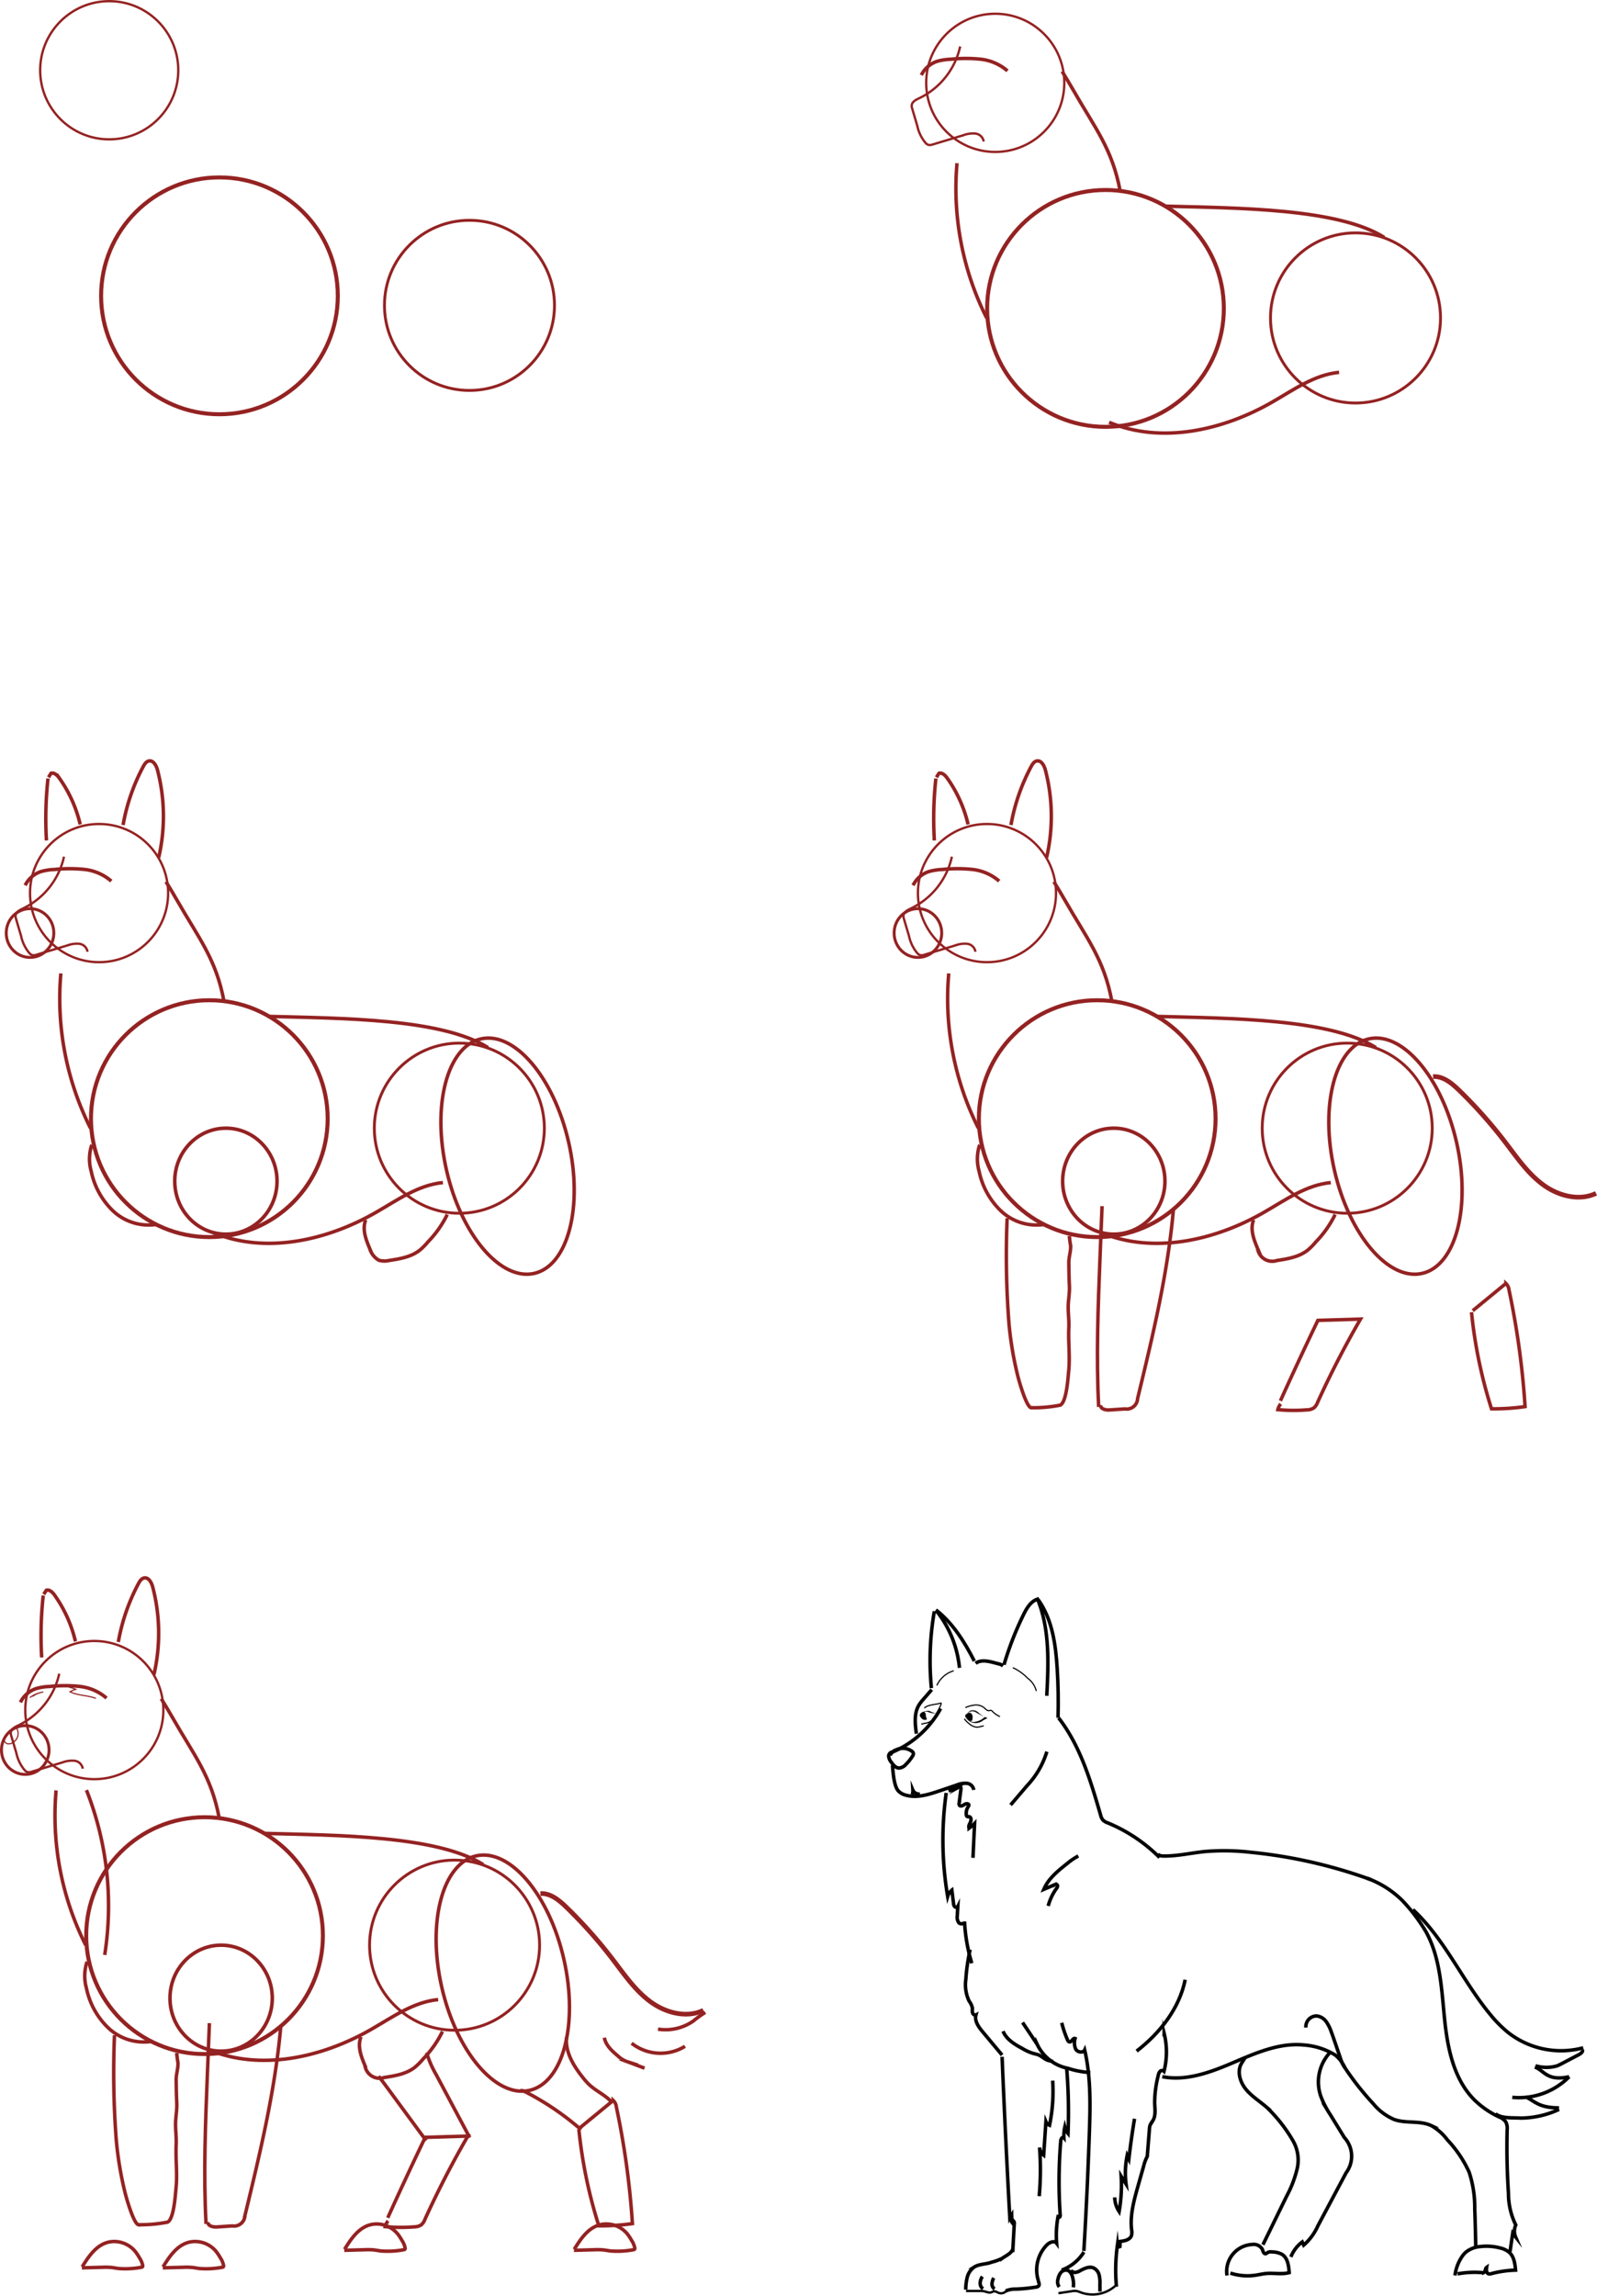 <svg xmlns="http://www.w3.org/2000/svg" width="342.839" height="492.622" viewBox="0 0 342.839 492.622"><defs><style>.a,.b,.c,.d,.e,.f,.g,.h,.i,.j,.k{fill:none;stroke-miterlimit:10;}.a,.b,.c,.d,.e,.f,.g,.h{stroke:#942222;}.a,.k{stroke-width:0.5px;}.b{stroke-width:0.616px;}.c{stroke-width:0.857px;}.d,.i{stroke-width:0.75px;}.e{stroke-width:0.631px;}.f{stroke-width:0.763px;}.h,.j{stroke-width:0.25px;}.i,.j,.k{stroke:#000;}</style></defs><g transform="translate(-130.696 -173.308)"><g transform="translate(139.318 173.558)"><circle class="a" cx="14.824" cy="14.824" r="14.824"/><circle class="b" cx="18.251" cy="18.251" r="18.251" transform="translate(73.912 47.013)"/><circle class="c" cx="25.407" cy="25.407" r="25.407" transform="translate(13.082 37.812)"/></g><g transform="translate(326.414 176.258)"><circle class="a" cx="14.824" cy="14.824" r="14.824" transform="translate(3.115)"/><circle class="b" cx="18.251" cy="18.251" r="18.251" transform="translate(77.027 47.013)"/><circle class="c" cx="25.407" cy="25.407" r="25.407" transform="translate(16.197 37.812)"/><path class="d" d="M299.04,202.025a61.858,61.858,0,0,0,6.374,33.22" transform="translate(-289.309 -169.963)"/><path class="d" d="M292.726,187.192a5.85,5.85,0,0,1,3.317-2.928,11.6,11.6,0,0,1,2.944-.466,31.31,31.31,0,0,1,6.417-.017,10.523,10.523,0,0,1,5.808,2.508" transform="translate(-290.652 -174.033)"/><path class="a" d="M301.436,181.515a16.191,16.191,0,0,1-8.782,11.1c-.709.335-1.553.762-1.622,1.544a2.127,2.127,0,0,0,.128.772l1.065,3.6a8.383,8.383,0,0,0,1.8,3.7,1.4,1.4,0,0,0,.639.412,1.716,1.716,0,0,0,.885-.1l6.54-1.97a5.91,5.91,0,0,1,2.617-.372,2.025,2.025,0,0,1,1.779,1.707" transform="translate(-291.028 -174.498)"/><path class="d" d="M317.48,185.909c.828,1.359,1.657,2.717,2.447,4.1,4.568,7.995,8.306,12.478,10,21.529" transform="translate(-285.178 -173.527)"/><path class="d" d="M335.594,209.576c15.7.414,37.1.449,47.012,6.693" transform="translate(-281.172 -168.293)"/><path class="d" d="M325.734,249.49c11.227,4.7,24.409,1.74,34.97-4.311,4.6-2.634,9.121-5.914,14.4-6.406" transform="translate(-283.353 -161.836)"/></g><g transform="translate(132.034 336.553)"><circle class="a" cx="14.824" cy="14.824" r="14.824" transform="translate(5.108 13.537)"/><circle class="b" cx="18.251" cy="18.251" r="18.251" transform="translate(79.02 60.55)"/><circle class="c" cx="25.407" cy="25.407" r="25.407" transform="translate(18.191 51.349)"/><path class="d" d="M141.494,344.377a61.855,61.855,0,0,0,6.373,33.219" transform="translate(-129.769 -298.777)"/><path class="d" d="M135.18,329.544a5.842,5.842,0,0,1,3.317-2.928,11.536,11.536,0,0,1,2.943-.468,31.486,31.486,0,0,1,6.417-.017,10.529,10.529,0,0,1,5.809,2.509" transform="translate(-131.112 -302.848)"/><path class="a" d="M143.89,323.867a16.2,16.2,0,0,1-8.784,11.1c-.708.335-1.553.762-1.62,1.542a2.125,2.125,0,0,0,.127.772l1.065,3.6a8.422,8.422,0,0,0,1.8,3.7,1.434,1.434,0,0,0,.64.412,1.713,1.713,0,0,0,.884-.1l6.54-1.968a5.917,5.917,0,0,1,2.618-.372,2.022,2.022,0,0,1,1.779,1.707" transform="translate(-131.488 -303.313)"/><path class="d" d="M159.933,328.261c.829,1.358,1.658,2.716,2.447,4.1,4.57,7.995,8.306,12.476,10,21.529" transform="translate(-125.638 -302.341)"/><path class="d" d="M178.048,351.927c15.7.415,37.1.449,47.01,6.693" transform="translate(-121.632 -297.108)"/><path class="d" d="M168.188,391.841c11.226,4.7,24.409,1.74,34.97-4.309,4.6-2.635,9.119-5.915,14.4-6.407" transform="translate(-123.813 -290.651)"/><ellipse class="e" cx="5.108" cy="5.232" rx="5.108" ry="5.232" transform="translate(0 31.7)"/><path class="d" d="M138.945,323.421a79.212,79.212,0,0,1,.33-13.291" transform="translate(-130.31 -306.351)"/><path class="d" d="M139.282,310.083l.554-.869c.719-.19,1.36.47,1.79,1.077a28.233,28.233,0,0,1,4.456,9.9" transform="translate(-130.205 -306.561)"/><path class="d" d="M152.388,320.795a42.084,42.084,0,0,1,4.339-12.557c.274-.51.624-1.066,1.191-1.181.974-.2,1.609.982,1.861,1.943a39.258,39.258,0,0,1,.256,18.785" transform="translate(-127.307 -307.035)"/><path class="d" d="M146.984,374.475a9.612,9.612,0,0,0-.131,5.68,16.314,16.314,0,0,0,4.711,8.536,11.11,11.11,0,0,0,9.118,2.9" transform="translate(-128.611 -292.121)"/><ellipse class="f" cx="10.981" cy="11.369" rx="10.981" ry="11.369" transform="translate(36.175 78.801)"/><ellipse class="d" cx="13.448" cy="25.801" rx="13.448" ry="25.801" transform="matrix(0.975, -0.222, 0.222, 0.975, 88.783, 62.629)"/><path class="d" d="M195.113,387.881c-.814,1.96.017,4.179.843,6.134a4.257,4.257,0,0,0,1.943,2.513,4.213,4.213,0,0,0,2.236.066c2.3-.349,4.711-.75,6.542-2.185a13.671,13.671,0,0,0,1.783-1.794,22.636,22.636,0,0,0,4.146-5.883" transform="translate(-117.932 -289.411)"/></g><g transform="translate(322.644 336.553)"><circle class="a" cx="14.824" cy="14.824" r="14.824" transform="translate(5.108 13.537)"/><circle class="b" cx="18.251" cy="18.251" r="18.251" transform="translate(79.02 60.55)"/><circle class="c" cx="25.407" cy="25.407" r="25.407" transform="translate(18.191 51.349)"/><path class="d" d="M297.586,344.377A61.855,61.855,0,0,0,303.96,377.6" transform="translate(-285.86 -298.777)"/><path class="d" d="M291.272,329.544a5.839,5.839,0,0,1,3.315-2.928,11.545,11.545,0,0,1,2.944-.468,31.486,31.486,0,0,1,6.417-.017,10.525,10.525,0,0,1,5.808,2.509" transform="translate(-287.204 -302.848)"/><path class="a" d="M299.981,323.867a16.193,16.193,0,0,1-8.782,11.1c-.708.335-1.553.762-1.62,1.542a2.1,2.1,0,0,0,.127.772l1.065,3.6a8.4,8.4,0,0,0,1.8,3.7,1.427,1.427,0,0,0,.64.412,1.713,1.713,0,0,0,.884-.1l6.54-1.968a5.915,5.915,0,0,1,2.618-.372,2.019,2.019,0,0,1,1.778,1.707" transform="translate(-287.579 -303.313)"/><path class="d" d="M316.025,328.261c.829,1.358,1.658,2.716,2.447,4.1,4.568,7.995,8.306,12.476,10,21.529" transform="translate(-281.73 -302.341)"/><path class="d" d="M334.14,351.927c15.7.415,37.1.449,47.01,6.693" transform="translate(-277.724 -297.108)"/><path class="d" d="M324.279,391.841c11.227,4.7,24.411,1.74,34.97-4.309,4.6-2.635,9.121-5.915,14.4-6.407" transform="translate(-279.905 -290.651)"/><ellipse class="e" cx="5.108" cy="5.232" rx="5.108" ry="5.232" transform="translate(0 31.7)"/><path class="d" d="M295.037,323.421a79.08,79.08,0,0,1,.33-13.291" transform="translate(-286.402 -306.351)"/><path class="d" d="M295.374,310.083l.554-.869c.718-.19,1.36.47,1.79,1.077a28.231,28.231,0,0,1,4.455,9.9" transform="translate(-286.297 -306.561)"/><path class="d" d="M308.48,320.795a42.083,42.083,0,0,1,4.339-12.557c.272-.51.624-1.066,1.191-1.181.973-.2,1.609.982,1.861,1.943a39.243,39.243,0,0,1,.255,18.785" transform="translate(-283.398 -307.035)"/><path class="d" d="M303.075,374.475a9.622,9.622,0,0,0-.131,5.68,16.324,16.324,0,0,0,4.712,8.536,11.109,11.109,0,0,0,9.118,2.9" transform="translate(-284.703 -292.121)"/><ellipse class="f" cx="10.981" cy="11.369" rx="10.981" ry="11.369" transform="translate(36.175 78.801)"/><ellipse class="d" cx="13.448" cy="25.801" rx="13.448" ry="25.801" transform="matrix(0.975, -0.222, 0.222, 0.975, 88.783, 62.629)"/><path class="d" d="M351.206,387.881c-.816,1.96.016,4.179.843,6.134a3.177,3.177,0,0,0,4.179,2.579c2.3-.349,4.711-.75,6.542-2.185a13.663,13.663,0,0,0,1.782-1.794,22.64,22.64,0,0,0,4.147-5.883" transform="translate(-274.024 -289.411)"/><path class="g" d="M382.688,362.507c2.169-.132,4.037,1.43,5.6,2.944a101.631,101.631,0,0,1,9.916,11.158c2.463,3.219,4.791,6.643,8.049,9.054s7.757,3.634,11.415,1.889" transform="translate(-266.988 -294.77)"/><path class="d" d="M307.836,387.391a189.424,189.424,0,0,0,.391,22.589,74.992,74.992,0,0,0,1.873,11.169c.449,1.783,1.922,6.709,2.871,6.89a29.968,29.968,0,0,0,6.249-.551c1.377-.642,1.672-5.8,1.828-7.318.315-3.063-.117-6.233.028-9.237.073-1.512-.137-3.025-.131-4.508s.333-2.988.258-4.5c-.083-1.671-.105-3.324-.127-4.981-.017-1.259.46-2.461.383-3.715a15.12,15.12,0,0,1-.255-2.026v.492" transform="translate(-283.573 -289.265)"/><path class="d" d="M324.674,385.264l-.424,10.67c-.429,10.8-.858,21.62-.3,32.415" transform="translate(-280.036 -289.736)"/><path class="d" d="M339.892,385.6c-1.177,13.831-4.452,27.385-7.718,40.876a2.348,2.348,0,0,1-2.734,2.216l-3.34.22c-.817.054-1.982-.25-1.83-1.055" transform="translate(-279.909 -289.661)"/><path class="d" d="M355.951,422.638q3.922-8.675,8.041-17.258l9.15-.275q-5.043,8.7-9.217,17.876a2.922,2.922,0,0,1-.784,1.172,2.8,2.8,0,0,1-1.5.427,35.843,35.843,0,0,1-6.239-.049,2.72,2.72,0,0,1,.619-1.224" transform="translate(-273.022 -285.348)"/><path class="d" d="M389.711,404.685l7.114-5.837a2.185,2.185,0,0,1,.667,1.371,174.856,174.856,0,0,1,3.453,25.047,47.449,47.449,0,0,1-7.208.473,101.648,101.648,0,0,1-4.295-20.733" transform="translate(-265.494 -286.732)"/></g><g transform="translate(131.012 511.832)"><circle class="a" cx="14.824" cy="14.824" r="14.824" transform="translate(5.108 13.536)"/><circle class="b" cx="18.251" cy="18.251" r="18.251" transform="translate(79.02 60.549)"/><circle class="c" cx="25.407" cy="25.407" r="25.407" transform="translate(18.19 51.348)"/><path class="d" d="M140.657,487.914a61.857,61.857,0,0,0,6.373,33.22" transform="translate(-128.932 -442.315)"/><path class="d" d="M134.343,473.081a5.839,5.839,0,0,1,3.315-2.928,11.6,11.6,0,0,1,2.944-.466,31.308,31.308,0,0,1,6.417-.017,10.518,10.518,0,0,1,5.809,2.508" transform="translate(-130.275 -446.386)"/><path class="a" d="M143.053,467.4a16.2,16.2,0,0,1-8.784,11.1c-.708.335-1.553.762-1.62,1.542a2.1,2.1,0,0,0,.127.773l1.065,3.6a8.409,8.409,0,0,0,1.8,3.7,1.428,1.428,0,0,0,.64.411,1.712,1.712,0,0,0,.884-.1l6.54-1.97a5.915,5.915,0,0,1,2.618-.372,2.023,2.023,0,0,1,1.779,1.707" transform="translate(-130.651 -446.851)"/><path class="d" d="M159.1,471.8c.829,1.358,1.658,2.717,2.447,4.1,4.568,7.995,8.306,12.476,10,21.529" transform="translate(-124.801 -445.879)"/><path class="d" d="M177.211,495.465c15.7.414,37.1.449,47.01,6.692" transform="translate(-120.795 -440.646)"/><path class="d" d="M167.35,535.378c11.227,4.7,24.411,1.74,34.97-4.309,4.6-2.635,9.121-5.914,14.4-6.407" transform="translate(-122.976 -434.189)"/><ellipse class="e" cx="5.108" cy="5.232" rx="5.108" ry="5.232" transform="translate(0 31.699)"/><path class="d" d="M138.108,466.958a79.212,79.212,0,0,1,.33-13.291" transform="translate(-129.473 -449.889)"/><path class="d" d="M138.445,453.62l.554-.87c.718-.189,1.36.47,1.79,1.077a28.239,28.239,0,0,1,4.456,9.906" transform="translate(-129.368 -450.099)"/><path class="d" d="M151.551,464.332a42.083,42.083,0,0,1,4.339-12.557c.274-.509.624-1.065,1.191-1.18.974-.2,1.609.981,1.861,1.942a39.262,39.262,0,0,1,.256,18.786" transform="translate(-126.47 -450.573)"/><path class="d" d="M146.147,518.012a9.612,9.612,0,0,0-.131,5.68,16.313,16.313,0,0,0,4.711,8.536,11.1,11.1,0,0,0,9.118,2.9" transform="translate(-127.774 -435.659)"/><ellipse class="f" cx="10.981" cy="11.369" rx="10.981" ry="11.369" transform="translate(36.175 78.8)"/><ellipse class="d" cx="13.448" cy="25.801" rx="13.448" ry="25.801" transform="matrix(0.975, -0.222, 0.222, 0.975, 88.783, 62.628)"/><path class="d" d="M194.276,531.418c-.815,1.96.017,4.179.843,6.134a3.177,3.177,0,0,0,4.179,2.579c2.3-.349,4.711-.75,6.542-2.185a13.67,13.67,0,0,0,1.783-1.793,22.693,22.693,0,0,0,4.146-5.885" transform="translate(-117.095 -432.949)"/><path class="g" d="M225.759,506.044c2.17-.132,4.037,1.431,5.6,2.945a101.759,101.759,0,0,1,9.917,11.156c2.462,3.219,4.789,6.643,8.047,9.054s7.757,3.634,11.415,1.89" transform="translate(-110.059 -438.308)"/><path class="d" d="M150.908,530.928a189.168,189.168,0,0,0,.39,22.589,75.142,75.142,0,0,0,1.873,11.169c.449,1.783,1.922,6.709,2.871,6.891a30.053,30.053,0,0,0,6.249-.552c1.377-.642,1.672-5.8,1.828-7.318.315-3.063-.117-6.232.028-9.237.073-1.512-.137-3.024-.129-4.508s.332-2.987.258-4.495c-.083-1.671-.105-3.324-.128-4.981-.017-1.258.46-2.461.383-3.715a15.121,15.121,0,0,1-.255-2.026v.492" transform="translate(-126.645 -432.803)"/><path class="d" d="M167.745,528.8l-.424,10.67c-.429,10.8-.858,21.62-.3,32.415" transform="translate(-123.107 -433.274)"/><path class="d" d="M182.963,529.139c-1.177,13.831-4.452,27.385-7.718,40.876a2.348,2.348,0,0,1-2.733,2.216l-3.341.221c-.817.054-1.981-.252-1.83-1.056" transform="translate(-122.981 -433.199)"/><path class="d" d="M199.022,566.175q3.922-8.673,8.041-17.257l9.151-.276q-5.045,8.7-9.218,17.876a2.909,2.909,0,0,1-.784,1.172,2.794,2.794,0,0,1-1.5.427,35.843,35.843,0,0,1-6.239-.049,2.738,2.738,0,0,1,.619-1.224" transform="translate(-116.094 -428.886)"/><path class="d" d="M232.781,548.222l7.114-5.837a2.18,2.18,0,0,1,.667,1.373,174.8,174.8,0,0,1,3.453,25.047,47.771,47.771,0,0,1-7.208.473,101.59,101.59,0,0,1-4.294-20.734" transform="translate(-108.565 -430.27)"/><path class="h" d="M143.638,469.793a3.594,3.594,0,0,1-.76-.026,8.632,8.632,0,0,1,1.441.469,6.231,6.231,0,0,0-1.216.532c1.73.829,3.767.735,5.564,1.408" transform="translate(-128.388 -446.328)"/><path class="h" d="M136.978,471.272a.191.191,0,0,0-.189.16,4.817,4.817,0,0,1,2.1-.807,6.342,6.342,0,0,0-2.883,1.2" transform="translate(-129.908 -446.139)"/><path class="h" d="M131.509,479.179a.965.965,0,0,0,.815,1.205,1.8,1.8,0,0,0,1.484-.641,2.151,2.151,0,0,0,.2-2.931" transform="translate(-130.913 -444.771)"/><path class="d" d="M145.95,487.858a67.475,67.475,0,0,1,3.917,35.368" transform="translate(-127.708 -442.328)"/><path class="d" d="M256.576,526.916a22.907,22.907,0,0,0-2.525,1.816,10.42,10.42,0,0,1-7.62,1.773" transform="translate(-105.488 -433.69)"/><path class="d" d="M253.254,532.988a10.014,10.014,0,0,1-11.458-.658" transform="translate(-106.513 -432.493)"/><path class="d" d="M245.626,537.9l-3.566-1.346a5.554,5.554,0,0,1-2.152-1.279c-1.27-1.073-2.621-2.284-2.909-3.921" transform="translate(-107.573 -432.708)"/><path class="d" d="M197.3,538.126c.65.8,1.259,1.625,1.867,2.453l8.348,11.36" transform="translate(-116.353 -431.211)"/><path class="d" d="M205.761,533.991a21.124,21.124,0,0,0,2.044,4.715l7.2,13.5" transform="translate(-114.482 -432.126)"/><path class="d" d="M222.192,540.807c.216-.265.641-.133.948.022a59.449,59.449,0,0,1,12.142,8.21" transform="translate(-110.848 -430.652)"/><path class="d" d="M230.358,531.257c-.326,3.225,1.545,6.246,3.582,8.768a14.052,14.052,0,0,0,1.2,1.352c1.518,1.453,3.561,2.3,4.955,3.871" transform="translate(-109.05 -432.73)"/><path class="d" d="M145.21,572.605c1.342-2.164,2.893-4.493,5.335-5.216a5.433,5.433,0,0,1,1.227-.214,5.868,5.868,0,0,1,4.869,2.169,11.354,11.354,0,0,1,.863,1.315,4.537,4.537,0,0,1,.7,1.641.358.358,0,0,1-.051.293.389.389,0,0,1-.244.1,18.575,18.575,0,0,1-4.9.265c-.539-.066-1.07-.18-1.608-.233a14.643,14.643,0,0,0-1.866-.028l-4.391.12" transform="translate(-127.887 -424.79)"/><path class="d" d="M159.428,572.605c1.343-2.164,2.894-4.493,5.335-5.216a5.444,5.444,0,0,1,1.227-.214,5.869,5.869,0,0,1,4.87,2.169,11.677,11.677,0,0,1,.863,1.315,4.557,4.557,0,0,1,.7,1.641.363.363,0,0,1-.051.293.392.392,0,0,1-.244.1,18.584,18.584,0,0,1-4.9.265c-.537-.066-1.068-.18-1.608-.233a14.636,14.636,0,0,0-1.866-.028l-4.391.12" transform="translate(-124.743 -424.79)"/><path class="d" d="M191.342,569.524c1.342-2.164,2.893-4.491,5.335-5.216a5.5,5.5,0,0,1,1.227-.214,5.872,5.872,0,0,1,4.869,2.169,11.348,11.348,0,0,1,.863,1.315,4.536,4.536,0,0,1,.7,1.641.358.358,0,0,1-.051.293.389.389,0,0,1-.244.1,18.575,18.575,0,0,1-4.9.265c-.539-.066-1.07-.18-1.608-.233a14.643,14.643,0,0,0-1.866-.028l-4.391.12" transform="translate(-117.685 -425.471)"/><path class="d" d="M231.716,569.524c1.342-2.164,2.894-4.491,5.335-5.216a5.513,5.513,0,0,1,1.227-.214,5.87,5.87,0,0,1,4.869,2.169,11.358,11.358,0,0,1,.863,1.315,4.516,4.516,0,0,1,.7,1.641.358.358,0,0,1-.051.293.389.389,0,0,1-.244.1,18.572,18.572,0,0,1-4.9.265c-.539-.066-1.07-.18-1.608-.233a14.639,14.639,0,0,0-1.866-.028l-4.391.12" transform="translate(-108.757 -425.471)"/></g><g transform="translate(321.472 516.395)"><path class="i" d="M294.544,472.926a62,62,0,0,1,.63-16.494" transform="translate(-285.371 -453.839)"/><path class="i" d="M295.287,456.2c3.638,2.834,6.141,6.864,8.243,10.967" transform="translate(-285.144 -453.891)"/><path class="i" d="M295.333,456.311a23.255,23.255,0,0,1,5,12.294" transform="translate(-285.134 -453.866)"/><path class="i" d="M307.259,468.367a68.328,68.328,0,0,1,4.18-10.711c.68-1.388,1.547-2.875,3.02-3.347,2.65,6.482,2.336,13.742,1.981,20.735" transform="translate(-282.497 -454.309)"/><path class="i" d="M313.268,454.4c3.006,4.195,3.756,9.569,4.076,14.72q.33,5.308.181,10.63" transform="translate(-281.168 -454.289)"/><path class="i" d="M302.275,465.691c1.275-1.054,3.494-.259,4.9.092a2,2,0,0,1,.971.446" transform="translate(-283.599 -451.908)"/><path class="i" d="M295.189,470.21l-1.794,2.07a9.328,9.328,0,0,0-.937,1.211c-1.1,1.8-.846,4.086-.557,6.178" transform="translate(-285.948 -450.793)"/><path class="i" d="M298.035,473.526a21.237,21.237,0,0,1-10.6,9.455" transform="translate(-286.88 -450.059)"/><path class="i" d="M287.837,481.352c-.456-.1-.862.4-.856.865a2.368,2.368,0,0,0,.553,1.26c.414.589.931,1.237,1.65,1.266a2.13,2.13,0,0,0,1.48-.764,9.731,9.731,0,0,0,1.429-1.778.858.858,0,0,0,.181-.674.742.742,0,0,0-.2-.3,3.261,3.261,0,0,0-3.431-.4,2.062,2.062,0,0,0-1.338,1.194" transform="translate(-286.981 -448.51)"/><path class="i" d="M287.648,483.483c.128,1.5.3,4.347,1.2,5.452a3.156,3.156,0,0,0,1.59.95c2.4.711,4.958-.1,7.327-.9l3.654-1.239a4.794,4.794,0,0,1,2.183-.379,1.648,1.648,0,0,1,1.489,1.419" transform="translate(-286.833 -447.857)"/><path class="i" d="M297.5,488.162l2.177-.806a.439.439,0,0,1,.383-.018c.136.088.131.284.11.445l-.382,2.925a.722.722,0,0,0,.068.532c.241.318.731.052,1.06-.173s.96-.247.951.153a.68.68,0,0,1-.151.337,2.533,2.533,0,0,0-.39,1.732.456.456,0,0,0,.19.361c.12.062.265.017.4.035.459.06.5.728.307,1.148s-.5.889-.292,1.305a9.635,9.635,0,0,0,1.167-1.006l-.343,7.379" transform="translate(-284.654 -447.013)"/><path class="i" d="M297.228,488.351a72.2,72.2,0,0,0,.311,22.208,2.758,2.758,0,0,1,.9-1.342l.353,2.815a1.234,1.234,0,0,0,.254.723c.18.187.549.206.664-.027l-.106,1.94a2.073,2.073,0,0,0,.324,1.531c.36.4,1.211.282,1.231-.254a36.886,36.886,0,0,0,1.559,8.95" transform="translate(-284.872 -446.781)"/><path class="i" d="M316.859,475.175c4.672,6.02,6.885,13.536,9.016,20.853a2.672,2.672,0,0,0,.459,1.015,2.759,2.759,0,0,0,1.1.664,34.082,34.082,0,0,1,11.1,7.417" transform="translate(-280.374 -449.695)"/><path class="i" d="M316.2,481.1a18.406,18.406,0,0,1-4.248,7.3l-3.533,4.138" transform="translate(-282.241 -448.384)"/><path class="i" d="M321.663,499.434a13.262,13.262,0,0,0-2.384,1.614c-1.981,1.561-4.038,3.221-5.021,5.544l2.379-1.016a.55.55,0,0,1,.322-.065.378.378,0,0,1,.243.432,1.18,1.18,0,0,1-.247.482,11.566,11.566,0,0,0-1.76,3.721" transform="translate(-280.949 -444.33)"/><path class="i" d="M291.128,488.841a2.611,2.611,0,0,0,.134-.984,1.376,1.376,0,0,0,1.519.813" transform="translate(-286.064 -446.89)"/><path class="i" d="M301.479,515.884a41.693,41.693,0,0,0-.922,6.359,8.171,8.171,0,0,0,.7,4.675,4,4,0,0,1,.691,1.424c.044.344-.043.7.034,1.038s.44.661.75.506c-.36,1.311.57,2.6,1.443,3.64l4.162,4.977" transform="translate(-283.989 -440.692)"/><path class="i" d="M307.092,530.224c.73,1.794,2.556,2.849,4.259,3.771a10.478,10.478,0,0,0,2.255,1,9.588,9.588,0,0,1,1.016.275c.863.335,1.526,1.138,2.441,1.288.186.031.451-.04.432-.228" transform="translate(-282.534 -437.521)"/><path class="i" d="M310.522,528.688l3.14,4.687a9.252,9.252,0,0,0,6.609,5.141,18.042,18.042,0,0,0,4.778.9" transform="translate(-281.775 -437.861)"/><path class="i" d="M317.406,528.741a23.076,23.076,0,0,0,1.224,3.63c.088.2.212.433.432.464.5.072.751-.921,1.211-.719a3.317,3.317,0,0,0,.143,2.291c.4.67,1.575.863,1.912.156,1.355,5.844,1.21,11.92,1.005,17.915q-.43,12.617-1.176,25.218" transform="translate(-280.253 -437.849)"/><path class="i" d="M306.92,534.71q.714,17.308,1.662,34.6l.4-.643.034,1.519c-.123-.169.2-.368.361-.238a.668.668,0,0,1,.156.583l-.328,6.085" transform="translate(-282.572 -436.529)"/><path class="i" d="M319.43,536.6a114.64,114.64,0,0,1,.3,14.146,3.434,3.434,0,0,1-.69-1.369,8.5,8.5,0,0,0-.194,2.277c-.258-.3-.644.23-.675.624a106.666,106.666,0,0,0-.125,15.926.586.586,0,0,1-.107.477c-.122.116-.394.018-.342-.143a21.919,21.919,0,0,0-.31,5.77c-.485-.656-1.539-.212-2.115.365a7.663,7.663,0,0,0-1.766,7.791" transform="translate(-281.227 -436.111)"/><path class="i" d="M337.295,531.273v-.67a16.646,16.646,0,0,1-.034,8.132.6.6,0,0,0-.866.039,1.738,1.738,0,0,0-.376.889,23.772,23.772,0,0,0-.761,5.864c.049,1.294.286,2.7-.391,3.8a6.875,6.875,0,0,0-.561.885,2.939,2.939,0,0,0-.169.9l-.466,5.869a9.282,9.282,0,0,0-.778,2.092l-1.214,4.291c-.862,3.05-1.733,6.195-1.376,9.345a2.875,2.875,0,0,1-.023,1.263c-.316.918-1.478,1.162-2.445,1.261l-.031,1.1a.363.363,0,0,1-.547-.276,39.232,39.232,0,0,0-.2,8.9" transform="translate(-278.155 -437.437)"/><path class="i" d="M326.721,562.462a5.665,5.665,0,0,0,.949,3.043,32.961,32.961,0,0,0,.435-7.578l1.054,1.685a18.785,18.785,0,0,1,.234-6.135l.364.763q.495-4.336,1.216-8.64" transform="translate(-278.193 -434.121)"/><path class="i" d="M313.446,563.688a64.834,64.834,0,0,0,.079-10.455,2.3,2.3,0,0,0,.88,1.661l.481-7.207a1.488,1.488,0,0,0,.775.786,35.608,35.608,0,0,0,.673-9.57" transform="translate(-281.128 -435.602)"/><path class="i" d="M335.087,539.448c5.154,1.023,10.388-.952,15.223-3.013s9.891-4.29,15.123-3.788A15.044,15.044,0,0,1,372.2,534.8a7.247,7.247,0,0,1,2.059,2.7" transform="translate(-276.343 -437.001)"/><path class="i" d="M349.875,534.852c-.027.048-.777,1.241-.8,1.288-.985,1.74-.278,4.008,1,5.549s3.03,2.595,4.53,3.916a32.656,32.656,0,0,1,5.545,7.092,8.287,8.287,0,0,1,.878,6.079,24.634,24.634,0,0,1-2.264,5.855L353.7,575" transform="translate(-273.352 -436.498)"/><path class="i" d="M357.689,577.812a7.42,7.42,0,0,1,2.439-3.208l.313.677a11.949,11.949,0,0,0,3.054-4.152l6.051-11.369a5.918,5.918,0,0,0-.377-7.561l-3.066-4.987a19,19,0,0,1-2-3.9,9.286,9.286,0,0,1,1.976-9.342" transform="translate(-271.344 -436.692)"/><path class="i" d="M366.764,535.979a59.737,59.737,0,0,0,6.614,8.533A11.851,11.851,0,0,0,377.9,547.9c2.557.888,5.526.149,7.966,1.32a11.076,11.076,0,0,1,3.422,3.046,25.059,25.059,0,0,1,4.675,6.947,24.289,24.289,0,0,1,1.194,7.886q.152,4.169.214,8.34" transform="translate(-269.338 -436.248)"/><path class="i" d="M401.782,583.438l.573-3.924.62.779a3.171,3.171,0,0,1,.039-2.557,15.252,15.252,0,0,1-1.567-6.748q-.454-6.8-.287-13.634a3.123,3.123,0,0,0-.3-1.761,3.287,3.287,0,0,0-1.454-1.047,19.264,19.264,0,0,1-5.229-3.6c-4.518-4.484-5.83-11.219-6.466-17.553s-.888-12.958-3.955-18.535a37.573,37.573,0,0,0-5.109-6.746,20.893,20.893,0,0,0-7.591-4.78" transform="translate(-268.388 -443.466)"/><path class="i" d="M386.544,574.263a9.1,9.1,0,0,1,1.392-3.872,5.368,5.368,0,0,1,.924-1.114,5.706,5.706,0,0,1,3.185-1.218,11.477,11.477,0,0,1,4.208.315,4.567,4.567,0,0,1,1.986.978c.994.933,1.18,2.419,1.305,3.777a22.442,22.442,0,0,0-5.158.734,1.158,1.158,0,0,1-.645.045c-.492-.165-.5-.849-.418-1.36-.342.244-.2.9-.575,1.077a.743.743,0,0,1-.377.034,20.285,20.285,0,0,0-5.285.266" transform="translate(-264.963 -429.169)"/><path class="i" d="M346.475,574.339a5.762,5.762,0,0,1,5.362-6.647,2.15,2.15,0,0,1,2.207,1.008c.166.407.288,1.027.723.965.178-.026.309-.177.464-.269a1.5,1.5,0,0,1,.867-.112,4.652,4.652,0,0,1,2.171.518c1.241.775,1.459,2.461,1.551,3.922-1.584.434-3.271.046-4.908.189-.793.07-1.568.263-2.354.377a11.9,11.9,0,0,1-5.371-.463" transform="translate(-273.839 -429.237)"/><path class="i" d="M379.144,508.858c6.87,6.338,10.647,15.316,16.616,22.508a26.1,26.1,0,0,0,3.927,3.939,18.446,18.446,0,0,0,16.016,3.2" transform="translate(-266.6 -442.246)"/><path class="i" d="M410.769,533.488c.14.438-.338.807-.745,1.022l-3.716,1.949a8.933,8.933,0,0,1-1.027.484,8.265,8.265,0,0,1-4.587-.034" transform="translate(-261.834 -436.799)"/><path class="i" d="M400.582,536.519c2.033.712,2.527,3.115,7.37,2.077" transform="translate(-261.859 -436.129)"/><path class="i" d="M408.829,538.22a15.17,15.17,0,0,1-12.214,4.417" transform="translate(-262.736 -435.753)"/><path class="i" d="M393.651,544.893c1.348,1.073,3.7.813,5.423.926a19.673,19.673,0,0,0,8.228-1.866" transform="translate(-263.392 -434.485)"/><path class="i" d="M399.041,541.788c1.827.873,2.7,2.32,7.069,2.32" transform="translate(-262.2 -434.964)"/><path class="i" d="M334.3,499.15c.176.4.706.487,1.147.495,3.026.052,6.008-.668,9.021-.967a49.845,49.845,0,0,1,9.833.171,105.962,105.962,0,0,1,25.75,5.869" transform="translate(-276.518 -444.536)"/><path class="i" d="M360.333,530.028a2.3,2.3,0,0,1,2.371-2.486,2.961,2.961,0,0,1,2.014,1.253,8.755,8.755,0,0,1,1.077,2.182c.438,1.147,1.956,5.725,2.395,6.87" transform="translate(-270.764 -438.116)"/><path class="i" d="M330.575,536.486c4.988-3.856,9.163-9.127,10.419-15.307" transform="translate(-277.34 -439.521)"/><path class="i" d="M310.662,568.392c-.19.977-1.436,1.489-2.329,2.127a11.484,11.484,0,0,1-2.253.816c-1.217.471-2.654.347-3.749,1.058a3.794,3.794,0,0,0-1.476,2.167,11.244,11.244,0,0,0-.325,2.654" transform="translate(-283.985 -429.08)"/><path class="i" d="M303.538,573.32a2.758,2.758,0,0,0-.471,1.37,1.466,1.466,0,0,0,.606,1.265" transform="translate(-283.424 -427.991)"/><path class="i" d="M305.519,573.567a3.141,3.141,0,0,0-.375,1.247,1.208,1.208,0,0,0,.565,1.11" transform="translate(-282.964 -427.936)"/><path class="i" d="M307.568,576.236a5.058,5.058,0,0,1,2.181-.393,36.677,36.677,0,0,0,4.279-.424.96.96,0,0,0,.568-.226c.265-.283.105-.741-.068-1.088" transform="translate(-282.428 -427.817)"/><path class="i" d="M322.164,569.03a9.577,9.577,0,0,1-4.758,3.858" transform="translate(-280.253 -428.939)"/><path class="i" d="M317.027,575.8a1.887,1.887,0,0,1-.253-1.712,3.043,3.043,0,0,1,.607-1.365,1.417,1.417,0,0,1,1.344-.506c.721.173,1.061.993,1.216,1.717a5.391,5.391,0,0,1,.112,1.961" transform="translate(-280.411 -428.241)"/><path class="i" d="M319.039,572.3a.907.907,0,0,0,.9.5,2.533,2.533,0,0,0,1.028-.358c.9-.476,1.95-1.006,2.893-.615a2.249,2.249,0,0,1,1.2,1.469,6.689,6.689,0,0,1,.187,1.944l0,1.683" transform="translate(-279.892 -428.351)"/><path class="j" d="M308.814,466.347A10.735,10.735,0,0,1,312,468.618a4.843,4.843,0,0,1,1.85,2.738" transform="translate(-282.153 -451.647)"/><path class="j" d="M299.075,466.895a5.728,5.728,0,0,0-3.622,3.153" transform="translate(-285.107 -451.526)"/><path class="j" d="M293.256,473.648c.614-.73,2.487-.751,3.392-1.056.088-.029.22-.033.234.059a.138.138,0,0,1-.011.073,12.776,12.776,0,0,1-1.077,2.177" transform="translate(-285.593 -450.27)"/><path class="j" d="M300.471,473.47a6.374,6.374,0,0,1,2.052-.558,2.766,2.766,0,0,1,1.993.6c.324.283.657.7,1.076.6a1.352,1.352,0,0,1,.294-.074.638.638,0,0,1,.414.256,4.913,4.913,0,0,0,1.59,1.1" transform="translate(-283.998 -450.196)"/><path class="j" d="M300.3,475.326a3.438,3.438,0,0,0,.9.948,2.963,2.963,0,0,0,1.733.862,2.9,2.9,0,0,0,.668-.1l.857-.192" transform="translate(-284.037 -449.661)"/><path d="M300.429,474.96a3.244,3.244,0,0,0,1.6,1.143,3.73,3.73,0,0,0,2.582-1.067l.652.2s-.69.347-.99.523A2.539,2.539,0,0,1,300.429,474.96Z" transform="translate(-284.007 -449.742)"/><path d="M304.665,475.288s-.783-.368-1.863-1-1.861.137-2.585.929c-.253.276.521-.532.783-.8a2.071,2.071,0,0,1,.684-.526,1.723,1.723,0,0,1,1.595.392,7.014,7.014,0,0,0,1.387,1" transform="translate(-284.065 -449.995)"/><path d="M301.614,474.32a1,1,0,0,1,.41.736c0,.447-.038.843-.178.933s-.462.1-.918-.368-.741-.711-.173-1.108S301.614,474.32,301.614,474.32Z" transform="translate(-284.005 -449.895)"/><path d="M293.513,474.21a.962.962,0,0,1,.238.679c0,.446.32.771.18.862a.9.9,0,0,1-1.088-.237c-.458-.464-.572-.843,0-1.239S293.513,474.21,293.513,474.21Z" transform="translate(-285.771 -449.937)"/><path class="j" d="M292.719,476.458a.9.9,0,0,0,.513-.082,4.009,4.009,0,0,1,.465-.079,2.551,2.551,0,0,0,1.7-1.1" transform="translate(-285.712 -449.691)"/><path d="M295.875,474.492a5.061,5.061,0,0,1-1.307-.468c-.537-.313-1.688.233-1.688.233s.959-.308,1.342-.044A4.606,4.606,0,0,0,295.875,474.492Z" transform="translate(-285.676 -449.97)"/><path class="k" d="M316.826,576.538l2.8-.426a3.5,3.5,0,0,1,1.062-.052,4.656,4.656,0,0,1,.924.3,7.372,7.372,0,0,0,7.439-1.413" transform="translate(-280.381 -427.63)"/><path class="k" d="M300.583,575.872h2.96a4.352,4.352,0,0,1,.846.055c.557.109,1.126.435,1.656.232a3.647,3.647,0,0,1,.431-.19c.4-.1.778.2,1.169.336a1.506,1.506,0,0,0,1.684-.558" transform="translate(-283.973 -427.454)"/></g></g></svg>